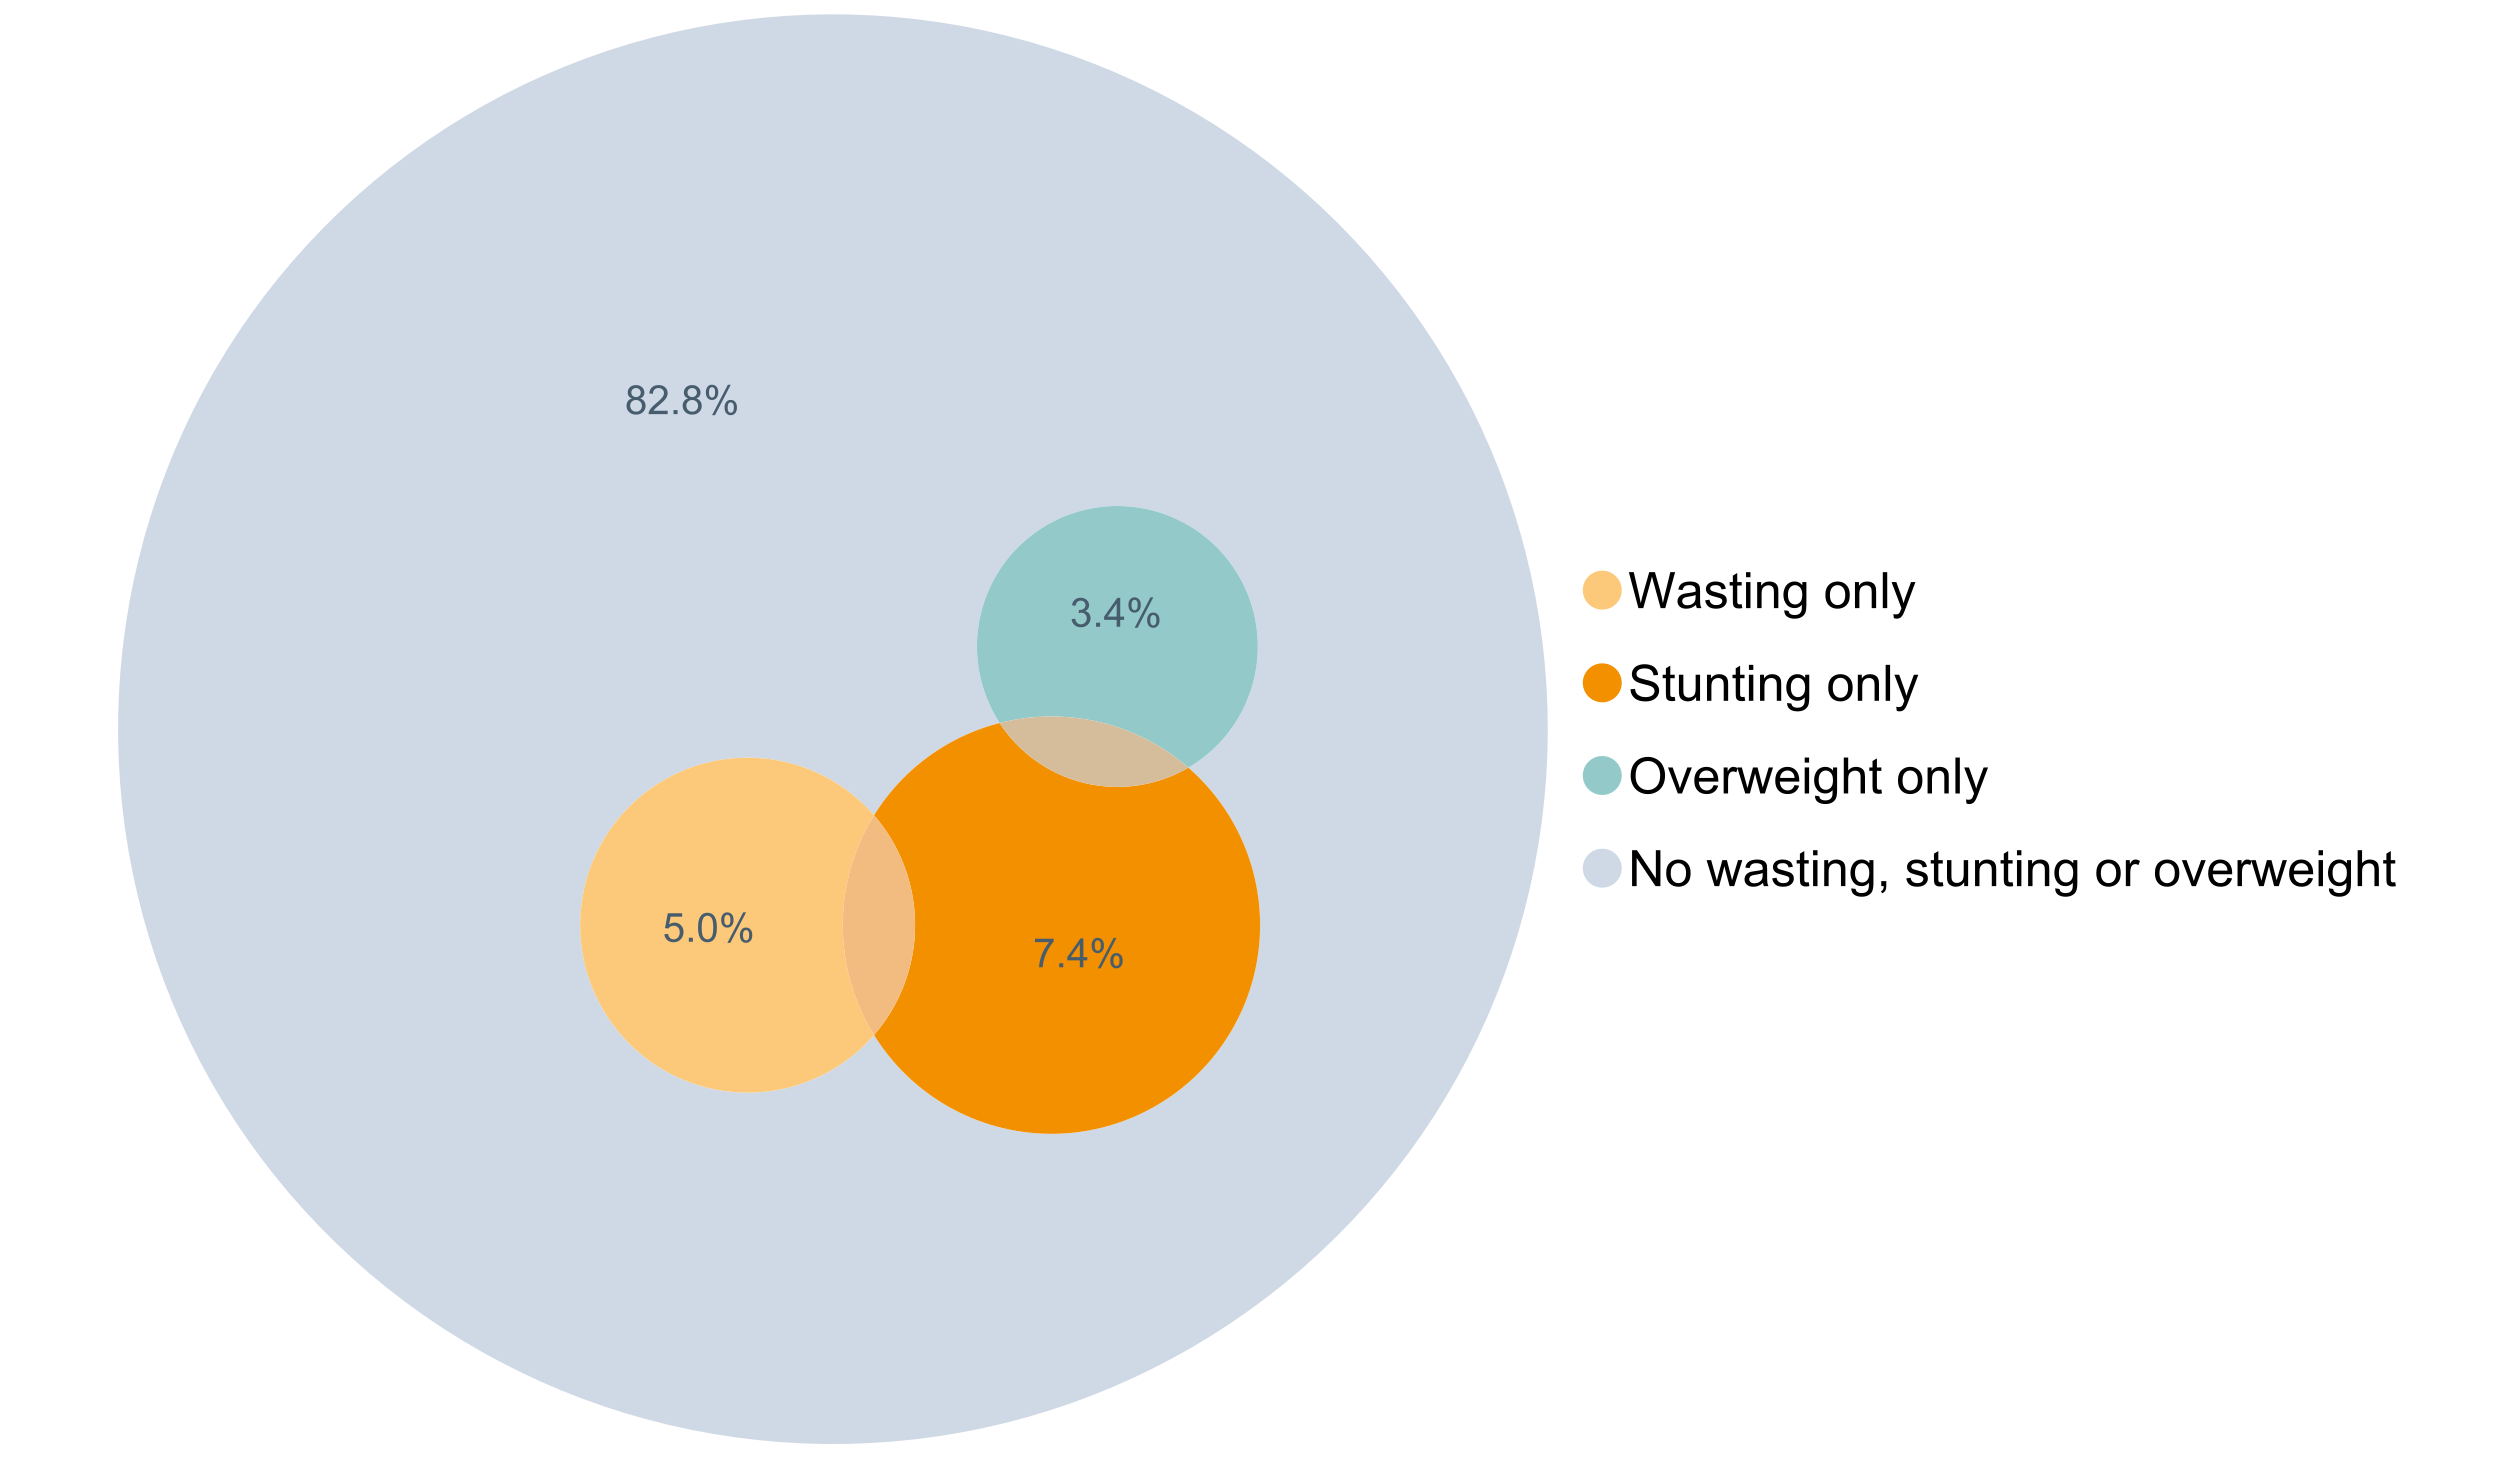 <?xml version="1.0" encoding="UTF-8"?>
<svg xmlns="http://www.w3.org/2000/svg" xmlns:xlink="http://www.w3.org/1999/xlink" width="1234.286pt" height="720pt" viewBox="0 0 1234.286 720" version="1.1">
<defs>
<g>
<symbol overflow="visible" id="glyph0-0">
<path style="stroke:none;" d="M 5.016 0 L 0.305 -17.758 L 2.715 -17.758 L 5.414 -6.117 C 5.703 -4.898 5.953 -3.688 6.164 -2.484 C 6.617 -4.379 6.883 -5.473 6.965 -5.766 L 10.344 -17.758 L 13.18 -17.758 L 15.723 -8.77 C 16.355 -6.539 16.816 -4.445 17.102 -2.484 C 17.324 -3.605 17.621 -4.891 17.988 -6.348 L 20.773 -17.758 L 23.133 -17.758 L 18.266 0 L 16 0 L 12.258 -13.527 C 11.941 -14.656 11.754 -15.352 11.699 -15.613 C 11.512 -14.797 11.34 -14.102 11.18 -13.527 L 7.414 0 Z M 5.016 0 "/>
</symbol>
<symbol overflow="visible" id="glyph0-1">
<path style="stroke:none;" d="M 10.027 -1.586 C 9.215 -0.898 8.438 -0.414 7.695 -0.133 C 6.945 0.148 6.145 0.285 5.293 0.289 C 3.875 0.285 2.789 -0.055 2.031 -0.746 C 1.27 -1.434 0.891 -2.316 0.895 -3.391 C 0.891 -4.02 1.035 -4.594 1.324 -5.117 C 1.613 -5.633 1.988 -6.051 2.453 -6.371 C 2.914 -6.684 3.438 -6.922 4.02 -7.086 C 4.449 -7.195 5.094 -7.305 5.961 -7.414 C 7.715 -7.617 9.012 -7.867 9.848 -8.164 C 9.852 -8.461 9.855 -8.652 9.859 -8.734 C 9.855 -9.621 9.648 -10.246 9.242 -10.609 C 8.68 -11.098 7.852 -11.344 6.758 -11.348 C 5.727 -11.344 4.969 -11.164 4.484 -10.809 C 3.992 -10.445 3.633 -9.809 3.402 -8.902 L 1.273 -9.191 C 1.461 -10.102 1.781 -10.84 2.227 -11.402 C 2.672 -11.965 3.312 -12.395 4.152 -12.699 C 4.992 -12.996 5.965 -13.148 7.074 -13.152 C 8.168 -13.148 9.062 -13.02 9.75 -12.766 C 10.438 -12.504 10.941 -12.18 11.266 -11.789 C 11.586 -11.398 11.812 -10.902 11.941 -10.309 C 12.012 -9.934 12.047 -9.266 12.051 -8.297 L 12.051 -5.391 C 12.047 -3.363 12.094 -2.078 12.191 -1.543 C 12.281 -1.004 12.465 -0.492 12.742 0 L 10.465 0 C 10.238 -0.453 10.09 -0.98 10.027 -1.586 Z M 9.848 -6.457 C 9.055 -6.133 7.867 -5.855 6.285 -5.633 C 5.387 -5.5 4.754 -5.355 4.383 -5.195 C 4.012 -5.031 3.723 -4.793 3.523 -4.484 C 3.32 -4.172 3.223 -3.828 3.223 -3.453 C 3.223 -2.867 3.441 -2.383 3.883 -1.996 C 4.32 -1.609 4.965 -1.418 5.812 -1.418 C 6.652 -1.418 7.398 -1.602 8.055 -1.969 C 8.707 -2.336 9.188 -2.836 9.496 -3.477 C 9.727 -3.965 9.844 -4.691 9.848 -5.656 Z M 9.848 -6.457 "/>
</symbol>
<symbol overflow="visible" id="glyph0-2">
<path style="stroke:none;" d="M 0.762 -3.84 L 2.918 -4.18 C 3.039 -3.312 3.375 -2.652 3.93 -2.191 C 4.48 -1.73 5.254 -1.5 6.25 -1.5 C 7.246 -1.5 7.988 -1.703 8.477 -2.113 C 8.961 -2.52 9.203 -3 9.207 -3.551 C 9.203 -4.043 8.988 -4.43 8.562 -4.711 C 8.258 -4.906 7.516 -5.152 6.336 -5.449 C 4.734 -5.852 3.625 -6.199 3.008 -6.496 C 2.387 -6.789 1.918 -7.199 1.602 -7.723 C 1.281 -8.242 1.125 -8.816 1.125 -9.449 C 1.125 -10.02 1.254 -10.551 1.52 -11.039 C 1.777 -11.527 2.137 -11.934 2.594 -12.258 C 2.93 -12.508 3.391 -12.719 3.977 -12.891 C 4.559 -13.062 5.188 -13.148 5.863 -13.152 C 6.867 -13.148 7.754 -13.004 8.52 -12.715 C 9.281 -12.426 9.844 -12.031 10.207 -11.535 C 10.57 -11.039 10.82 -10.375 10.961 -9.543 L 8.828 -9.254 C 8.73 -9.91 8.449 -10.426 7.988 -10.801 C 7.52 -11.168 6.863 -11.355 6.02 -11.359 C 5.016 -11.355 4.301 -11.191 3.875 -10.863 C 3.445 -10.531 3.234 -10.145 3.234 -9.703 C 3.234 -9.418 3.32 -9.16 3.5 -8.938 C 3.672 -8.699 3.953 -8.508 4.336 -8.355 C 4.555 -8.273 5.195 -8.086 6.262 -7.801 C 7.801 -7.387 8.875 -7.051 9.488 -6.789 C 10.094 -6.523 10.574 -6.141 10.922 -5.645 C 11.27 -5.141 11.441 -4.52 11.445 -3.777 C 11.441 -3.047 11.23 -2.363 10.809 -1.723 C 10.383 -1.082 9.773 -0.586 8.977 -0.234 C 8.176 0.113 7.27 0.285 6.262 0.289 C 4.586 0.285 3.312 -0.059 2.438 -0.75 C 1.562 -1.445 1.004 -2.473 0.762 -3.84 Z M 0.762 -3.84 "/>
</symbol>
<symbol overflow="visible" id="glyph0-3">
<path style="stroke:none;" d="M 6.395 -1.949 L 6.711 -0.023 C 6.094 0.102 5.547 0.164 5.062 0.168 C 4.27 0.164 3.652 0.043 3.219 -0.207 C 2.781 -0.453 2.477 -0.781 2.301 -1.191 C 2.121 -1.598 2.031 -2.457 2.035 -3.766 L 2.035 -11.168 L 0.438 -11.168 L 0.438 -12.863 L 2.035 -12.863 L 2.035 -16.047 L 4.203 -17.355 L 4.203 -12.863 L 6.395 -12.863 L 6.395 -11.168 L 4.203 -11.168 L 4.203 -3.645 C 4.199 -3.023 4.238 -2.621 4.316 -2.445 C 4.391 -2.266 4.516 -2.125 4.691 -2.023 C 4.863 -1.914 5.113 -1.863 5.438 -1.867 C 5.68 -1.863 5.996 -1.891 6.395 -1.949 Z M 6.395 -1.949 "/>
</symbol>
<symbol overflow="visible" id="glyph0-4">
<path style="stroke:none;" d="M 1.648 -15.25 L 1.648 -17.758 L 3.828 -17.758 L 3.828 -15.25 Z M 1.648 0 L 1.648 -12.863 L 3.828 -12.863 L 3.828 0 Z M 1.648 0 "/>
</symbol>
<symbol overflow="visible" id="glyph0-5">
<path style="stroke:none;" d="M 1.637 0 L 1.637 -12.863 L 3.598 -12.863 L 3.598 -11.035 C 4.543 -12.441 5.906 -13.148 7.691 -13.152 C 8.465 -13.148 9.176 -13.008 9.828 -12.734 C 10.477 -12.453 10.965 -12.09 11.289 -11.637 C 11.609 -11.184 11.836 -10.645 11.965 -10.027 C 12.043 -9.621 12.082 -8.918 12.086 -7.91 L 12.086 0 L 9.906 0 L 9.906 -7.824 C 9.902 -8.707 9.816 -9.371 9.652 -9.816 C 9.48 -10.254 9.18 -10.605 8.75 -10.871 C 8.312 -11.129 7.809 -11.262 7.23 -11.266 C 6.301 -11.262 5.5 -10.965 4.828 -10.379 C 4.152 -9.785 3.812 -8.668 3.816 -7.023 L 3.816 0 Z M 1.637 0 "/>
</symbol>
<symbol overflow="visible" id="glyph0-6">
<path style="stroke:none;" d="M 1.234 1.066 L 3.355 1.379 C 3.441 2.031 3.688 2.508 4.094 2.809 C 4.633 3.207 5.371 3.41 6.309 3.414 C 7.316 3.41 8.098 3.207 8.648 2.809 C 9.195 2.402 9.566 1.84 9.762 1.113 C 9.875 0.668 9.926 -0.262 9.918 -1.684 C 8.965 -0.559 7.777 0 6.359 0 C 4.586 0 3.219 -0.637 2.254 -1.914 C 1.281 -3.188 0.797 -4.719 0.801 -6.504 C 0.797 -7.73 1.02 -8.859 1.465 -9.898 C 1.91 -10.934 2.555 -11.738 3.398 -12.305 C 4.242 -12.867 5.23 -13.148 6.371 -13.152 C 7.887 -13.148 9.141 -12.535 10.125 -11.312 L 10.125 -12.863 L 12.137 -12.863 L 12.137 -1.742 C 12.133 0.258 11.93 1.672 11.523 2.512 C 11.113 3.344 10.469 4.004 9.586 4.492 C 8.703 4.973 7.613 5.215 6.324 5.219 C 4.785 5.215 3.547 4.871 2.602 4.184 C 1.656 3.492 1.199 2.453 1.234 1.066 Z M 3.039 -6.66 C 3.035 -4.969 3.371 -3.738 4.043 -2.965 C 4.715 -2.191 5.555 -1.805 6.566 -1.805 C 7.562 -1.805 8.402 -2.188 9.082 -2.961 C 9.762 -3.727 10.102 -4.938 10.102 -6.59 C 10.102 -8.16 9.75 -9.348 9.055 -10.148 C 8.352 -10.945 7.512 -11.344 6.527 -11.348 C 5.559 -11.344 4.734 -10.949 4.055 -10.168 C 3.375 -9.379 3.035 -8.211 3.039 -6.66 Z M 3.039 -6.66 "/>
</symbol>
<symbol overflow="visible" id="glyph0-7">
<path style="stroke:none;" d=""/>
</symbol>
<symbol overflow="visible" id="glyph0-8">
<path style="stroke:none;" d="M 0.824 -6.43 C 0.82 -8.809 1.48 -10.574 2.809 -11.723 C 3.91 -12.672 5.262 -13.148 6.855 -13.152 C 8.621 -13.148 10.066 -12.57 11.191 -11.414 C 12.312 -10.254 12.871 -8.652 12.875 -6.613 C 12.871 -4.953 12.625 -3.652 12.129 -2.707 C 11.633 -1.758 10.91 -1.02 9.961 -0.496 C 9.012 0.027 7.977 0.285 6.855 0.289 C 5.055 0.285 3.598 -0.289 2.488 -1.441 C 1.375 -2.594 0.82 -4.254 0.824 -6.43 Z M 3.062 -6.43 C 3.059 -4.781 3.418 -3.551 4.141 -2.73 C 4.855 -1.91 5.762 -1.5 6.855 -1.5 C 7.934 -1.5 8.832 -1.91 9.555 -2.734 C 10.27 -3.559 10.629 -4.816 10.633 -6.504 C 10.629 -8.094 10.266 -9.297 9.547 -10.117 C 8.82 -10.934 7.926 -11.344 6.855 -11.348 C 5.762 -11.344 4.855 -10.938 4.141 -10.125 C 3.418 -9.309 3.059 -8.074 3.062 -6.43 Z M 3.062 -6.43 "/>
</symbol>
<symbol overflow="visible" id="glyph0-9">
<path style="stroke:none;" d="M 1.586 0 L 1.586 -17.758 L 3.766 -17.758 L 3.766 0 Z M 1.586 0 "/>
</symbol>
<symbol overflow="visible" id="glyph0-10">
<path style="stroke:none;" d="M 1.539 4.953 L 1.297 2.906 C 1.77 3.035 2.188 3.098 2.543 3.102 C 3.027 3.098 3.414 3.02 3.703 2.859 C 3.992 2.695 4.23 2.469 4.422 2.18 C 4.555 1.961 4.777 1.418 5.086 0.559 C 5.125 0.434 5.188 0.258 5.281 0.023 L 0.398 -12.863 L 2.75 -12.863 L 5.426 -5.414 C 5.77 -4.469 6.078 -3.473 6.359 -2.434 C 6.605 -3.434 6.906 -4.414 7.254 -5.367 L 10.004 -12.863 L 12.184 -12.863 L 7.293 0.219 C 6.766 1.625 6.355 2.598 6.066 3.137 C 5.676 3.852 5.234 4.379 4.734 4.715 C 4.234 5.047 3.637 5.215 2.941 5.219 C 2.52 5.215 2.051 5.125 1.539 4.953 Z M 1.539 4.953 "/>
</symbol>
<symbol overflow="visible" id="glyph0-11">
<path style="stroke:none;" d="M 1.113 -5.703 L 3.332 -5.898 C 3.434 -5.008 3.676 -4.277 4.062 -3.711 C 4.445 -3.141 5.043 -2.684 5.852 -2.332 C 6.656 -1.98 7.562 -1.805 8.574 -1.805 C 9.465 -1.805 10.258 -1.938 10.949 -2.203 C 11.633 -2.469 12.145 -2.832 12.48 -3.301 C 12.816 -3.762 12.984 -4.27 12.984 -4.82 C 12.984 -5.375 12.82 -5.859 12.5 -6.277 C 12.172 -6.691 11.641 -7.043 10.902 -7.328 C 10.422 -7.512 9.367 -7.801 7.738 -8.191 C 6.105 -8.582 4.965 -8.949 4.312 -9.301 C 3.461 -9.742 2.828 -10.293 2.414 -10.953 C 2 -11.609 1.793 -12.348 1.793 -13.164 C 1.793 -14.059 2.047 -14.898 2.555 -15.68 C 3.062 -16.457 3.805 -17.047 4.785 -17.453 C 5.758 -17.855 6.844 -18.059 8.043 -18.059 C 9.355 -18.059 10.516 -17.844 11.523 -17.422 C 12.527 -16.996 13.301 -16.375 13.844 -15.551 C 14.383 -14.727 14.672 -13.793 14.715 -12.754 L 12.465 -12.586 C 12.34 -13.707 11.93 -14.555 11.234 -15.129 C 10.531 -15.699 9.5 -15.984 8.141 -15.988 C 6.715 -15.984 5.68 -15.723 5.031 -15.207 C 4.379 -14.684 4.055 -14.059 4.059 -13.324 C 4.055 -12.684 4.285 -12.156 4.746 -11.75 C 5.199 -11.336 6.379 -10.914 8.289 -10.484 C 10.199 -10.047 11.512 -9.672 12.223 -9.352 C 13.254 -8.875 14.016 -8.27 14.508 -7.539 C 15 -6.809 15.246 -5.969 15.25 -5.016 C 15.246 -4.07 14.977 -3.18 14.438 -2.344 C 13.895 -1.508 13.117 -0.855 12.105 -0.391 C 11.09 0.074 9.949 0.305 8.684 0.305 C 7.074 0.305 5.727 0.07 4.645 -0.398 C 3.555 -0.867 2.703 -1.57 2.09 -2.512 C 1.469 -3.453 1.145 -4.516 1.113 -5.703 Z M 1.113 -5.703 "/>
</symbol>
<symbol overflow="visible" id="glyph0-12">
<path style="stroke:none;" d="M 10.066 0 L 10.066 -1.891 C 9.062 -0.438 7.699 0.285 5.984 0.289 C 5.219 0.285 4.512 0.145 3.855 -0.145 C 3.199 -0.434 2.711 -0.801 2.391 -1.242 C 2.07 -1.68 1.844 -2.219 1.719 -2.859 C 1.625 -3.285 1.582 -3.961 1.586 -4.895 L 1.586 -12.863 L 3.766 -12.863 L 3.766 -5.73 C 3.762 -4.59 3.805 -3.82 3.898 -3.426 C 4.031 -2.852 4.324 -2.402 4.77 -2.074 C 5.215 -1.746 5.762 -1.582 6.418 -1.586 C 7.07 -1.582 7.688 -1.75 8.262 -2.09 C 8.832 -2.422 9.234 -2.879 9.477 -3.457 C 9.711 -4.035 9.832 -4.871 9.836 -5.973 L 9.836 -12.863 L 12.016 -12.863 L 12.016 0 Z M 10.066 0 "/>
</symbol>
<symbol overflow="visible" id="glyph0-13">
<path style="stroke:none;" d="M 1.199 -8.648 C 1.195 -11.594 1.984 -13.898 3.57 -15.57 C 5.148 -17.234 7.195 -18.07 9.703 -18.07 C 11.34 -18.07 12.816 -17.676 14.133 -16.895 C 15.449 -16.109 16.453 -15.02 17.145 -13.621 C 17.832 -12.219 18.176 -10.629 18.18 -8.855 C 18.176 -7.051 17.812 -5.441 17.09 -4.02 C 16.359 -2.598 15.328 -1.52 14 -0.793 C 12.664 -0.059 11.23 0.305 9.691 0.305 C 8.02 0.305 6.523 -0.098 5.207 -0.906 C 3.891 -1.715 2.895 -2.816 2.215 -4.215 C 1.535 -5.605 1.195 -7.086 1.199 -8.648 Z M 3.621 -8.613 C 3.621 -6.473 4.195 -4.785 5.348 -3.555 C 6.496 -2.32 7.938 -1.703 9.676 -1.707 C 11.441 -1.703 12.898 -2.324 14.043 -3.57 C 15.184 -4.812 15.754 -6.578 15.758 -8.867 C 15.754 -10.309 15.512 -11.57 15.023 -12.652 C 14.535 -13.727 13.82 -14.562 12.879 -15.156 C 11.938 -15.746 10.883 -16.043 9.715 -16.047 C 8.051 -16.043 6.617 -15.473 5.418 -14.332 C 4.219 -13.191 3.621 -11.285 3.621 -8.613 Z M 3.621 -8.613 "/>
</symbol>
<symbol overflow="visible" id="glyph0-14">
<path style="stroke:none;" d="M 5.207 0 L 0.316 -12.863 L 2.617 -12.863 L 5.379 -5.16 C 5.676 -4.328 5.949 -3.465 6.203 -2.566 C 6.395 -3.246 6.664 -4.062 7.012 -5.016 L 9.871 -12.863 L 12.113 -12.863 L 7.242 0 Z M 5.207 0 "/>
</symbol>
<symbol overflow="visible" id="glyph0-15">
<path style="stroke:none;" d="M 10.441 -4.141 L 12.695 -3.863 C 12.336 -2.543 11.676 -1.523 10.719 -0.801 C 9.754 -0.074 8.527 0.285 7.039 0.289 C 5.152 0.285 3.66 -0.289 2.562 -1.445 C 1.457 -2.602 0.906 -4.227 0.91 -6.324 C 0.906 -8.484 1.465 -10.164 2.578 -11.359 C 3.691 -12.551 5.137 -13.148 6.914 -13.152 C 8.633 -13.148 10.035 -12.562 11.129 -11.395 C 12.215 -10.223 12.762 -8.578 12.766 -6.457 C 12.762 -6.324 12.758 -6.129 12.754 -5.875 L 3.16 -5.875 C 3.238 -4.457 3.641 -3.375 4.359 -2.625 C 5.078 -1.875 5.973 -1.5 7.051 -1.5 C 7.848 -1.5 8.531 -1.707 9.098 -2.129 C 9.66 -2.547 10.109 -3.219 10.441 -4.141 Z M 3.281 -7.668 L 10.465 -7.668 C 10.367 -8.746 10.09 -9.559 9.641 -10.102 C 8.941 -10.938 8.043 -11.355 6.941 -11.359 C 5.938 -11.355 5.094 -11.02 4.414 -10.355 C 3.727 -9.684 3.352 -8.789 3.281 -7.668 Z M 3.281 -7.668 "/>
</symbol>
<symbol overflow="visible" id="glyph0-16">
<path style="stroke:none;" d="M 1.609 0 L 1.609 -12.863 L 3.574 -12.863 L 3.574 -10.914 C 4.074 -11.824 4.535 -12.426 4.961 -12.715 C 5.383 -13.004 5.848 -13.148 6.359 -13.152 C 7.09 -13.148 7.836 -12.914 8.598 -12.453 L 7.848 -10.43 C 7.312 -10.742 6.781 -10.898 6.25 -10.902 C 5.77 -10.898 5.34 -10.754 4.965 -10.469 C 4.582 -10.18 4.312 -9.781 4.156 -9.277 C 3.91 -8.496 3.789 -7.648 3.793 -6.734 L 3.793 0 Z M 1.609 0 "/>
</symbol>
<symbol overflow="visible" id="glyph0-17">
<path style="stroke:none;" d="M 4.008 0 L 0.074 -12.863 L 2.324 -12.863 L 4.371 -5.438 L 5.137 -2.676 C 5.164 -2.812 5.387 -3.695 5.801 -5.328 L 7.848 -12.863 L 10.09 -12.863 L 12.016 -5.402 L 12.656 -2.941 L 13.395 -5.426 L 15.602 -12.863 L 17.719 -12.863 L 13.699 0 L 11.434 0 L 9.387 -7.703 L 8.891 -9.895 L 6.285 0 Z M 4.008 0 "/>
</symbol>
<symbol overflow="visible" id="glyph0-18">
<path style="stroke:none;" d="M 1.637 0 L 1.637 -17.758 L 3.816 -17.758 L 3.816 -11.387 C 4.828 -12.559 6.113 -13.148 7.668 -13.152 C 8.617 -13.148 9.445 -12.961 10.148 -12.59 C 10.852 -12.211 11.352 -11.691 11.656 -11.031 C 11.957 -10.367 12.109 -9.406 12.113 -8.152 L 12.113 0 L 9.934 0 L 9.934 -8.152 C 9.93 -9.238 9.695 -10.031 9.223 -10.531 C 8.75 -11.023 8.082 -11.273 7.219 -11.277 C 6.57 -11.273 5.961 -11.105 5.395 -10.773 C 4.824 -10.434 4.418 -9.98 4.18 -9.41 C 3.934 -8.836 3.812 -8.043 3.816 -7.039 L 3.816 0 Z M 1.637 0 "/>
</symbol>
<symbol overflow="visible" id="glyph0-19">
<path style="stroke:none;" d="M 1.891 0 L 1.891 -17.758 L 4.301 -17.758 L 13.625 -3.816 L 13.625 -17.758 L 15.879 -17.758 L 15.879 0 L 13.469 0 L 4.141 -13.953 L 4.141 0 Z M 1.891 0 "/>
</symbol>
<symbol overflow="visible" id="glyph0-20">
<path style="stroke:none;" d="M 2.203 0 L 2.203 -2.484 L 4.688 -2.484 L 4.688 0 C 4.688 0.91 4.523 1.645 4.203 2.207 C 3.875 2.766 3.363 3.199 2.664 3.512 L 2.059 2.578 C 2.516 2.375 2.855 2.078 3.074 1.688 C 3.289 1.297 3.41 0.734 3.441 0 Z M 2.203 0 "/>
</symbol>
<symbol overflow="visible" id="glyph1-0">
<path style="stroke:none;" d="M 3.523 -7.742 C 2.793 -8.004 2.254 -8.383 1.906 -8.879 C 1.555 -9.371 1.383 -9.965 1.383 -10.652 C 1.383 -11.691 1.754 -12.562 2.5 -13.273 C 3.246 -13.977 4.242 -14.332 5.484 -14.336 C 6.727 -14.332 7.727 -13.969 8.492 -13.25 C 9.25 -12.523 9.633 -11.645 9.633 -10.605 C 9.633 -9.941 9.457 -9.363 9.109 -8.875 C 8.762 -8.383 8.234 -8.004 7.527 -7.742 C 8.402 -7.453 9.07 -6.992 9.527 -6.359 C 9.984 -5.719 10.211 -4.961 10.215 -4.082 C 10.211 -2.859 9.781 -1.832 8.918 -1.004 C 8.055 -0.172 6.918 0.238 5.512 0.242 C 4.102 0.238 2.965 -0.176 2.102 -1.008 C 1.238 -1.84 0.809 -2.879 0.809 -4.129 C 0.809 -5.055 1.043 -5.832 1.512 -6.461 C 1.98 -7.086 2.648 -7.512 3.523 -7.742 Z M 3.176 -10.711 C 3.176 -10.035 3.391 -9.48 3.828 -9.055 C 4.258 -8.625 4.824 -8.414 5.523 -8.414 C 6.195 -8.414 6.746 -8.625 7.18 -9.051 C 7.609 -9.477 7.828 -9.996 7.828 -10.613 C 7.828 -11.254 7.605 -11.797 7.16 -12.234 C 6.715 -12.672 6.16 -12.891 5.504 -12.895 C 4.832 -12.891 4.277 -12.676 3.836 -12.25 C 3.395 -11.82 3.176 -11.309 3.176 -10.711 Z M 2.609 -4.121 C 2.605 -3.617 2.727 -3.133 2.965 -2.668 C 3.199 -2.199 3.551 -1.84 4.02 -1.582 C 4.488 -1.324 4.992 -1.195 5.531 -1.199 C 6.367 -1.195 7.059 -1.465 7.605 -2.004 C 8.148 -2.543 8.418 -3.227 8.422 -4.062 C 8.418 -4.902 8.137 -5.602 7.578 -6.156 C 7.016 -6.707 6.316 -6.984 5.473 -6.984 C 4.645 -6.984 3.961 -6.711 3.422 -6.164 C 2.879 -5.617 2.605 -4.934 2.609 -4.121 Z M 2.609 -4.121 "/>
</symbol>
<symbol overflow="visible" id="glyph1-1">
<path style="stroke:none;" d="M 10.039 -1.684 L 10.039 0 L 0.605 0 C 0.59 -0.422 0.66 -0.828 0.809 -1.219 C 1.047 -1.859 1.43 -2.488 1.961 -3.113 C 2.488 -3.734 3.254 -4.457 4.254 -5.277 C 5.805 -6.547 6.852 -7.555 7.398 -8.301 C 7.941 -9.043 8.215 -9.746 8.219 -10.41 C 8.215 -11.102 7.965 -11.688 7.473 -12.168 C 6.973 -12.641 6.328 -12.879 5.531 -12.883 C 4.688 -12.879 4.012 -12.625 3.504 -12.121 C 2.996 -11.613 2.738 -10.914 2.738 -10.02 L 0.934 -10.207 C 1.055 -11.551 1.52 -12.574 2.328 -13.277 C 3.129 -13.98 4.211 -14.332 5.57 -14.336 C 6.938 -14.332 8.02 -13.953 8.82 -13.195 C 9.617 -12.434 10.02 -11.492 10.02 -10.371 C 10.02 -9.801 9.902 -9.238 9.668 -8.688 C 9.434 -8.133 9.047 -7.551 8.508 -6.941 C 7.965 -6.328 7.062 -5.492 5.805 -4.43 C 4.75 -3.547 4.074 -2.945 3.777 -2.633 C 3.477 -2.312 3.23 -1.996 3.039 -1.684 Z M 10.039 -1.684 "/>
</symbol>
<symbol overflow="visible" id="glyph1-2">
<path style="stroke:none;" d="M 1.812 0 L 1.812 -1.996 L 3.809 -1.996 L 3.809 0 Z M 1.812 0 "/>
</symbol>
<symbol overflow="visible" id="glyph1-3">
<path style="stroke:none;" d="M 1.16 -10.848 C 1.16 -11.863 1.414 -12.73 1.93 -13.449 C 2.438 -14.16 3.184 -14.52 4.16 -14.52 C 5.055 -14.52 5.793 -14.199 6.383 -13.559 C 6.969 -12.918 7.266 -11.977 7.266 -10.742 C 7.266 -9.531 6.969 -8.602 6.375 -7.949 C 5.781 -7.297 5.047 -6.973 4.18 -6.973 C 3.312 -6.973 2.594 -7.293 2.02 -7.938 C 1.445 -8.578 1.16 -9.547 1.16 -10.848 Z M 4.207 -13.312 C 3.77 -13.312 3.406 -13.121 3.121 -12.746 C 2.828 -12.367 2.684 -11.676 2.688 -10.672 C 2.684 -9.754 2.828 -9.109 3.125 -8.738 C 3.414 -8.363 3.777 -8.18 4.207 -8.18 C 4.648 -8.18 5.012 -8.367 5.301 -8.742 C 5.586 -9.117 5.73 -9.805 5.734 -10.809 C 5.73 -11.727 5.586 -12.375 5.297 -12.75 C 5.004 -13.125 4.641 -13.312 4.207 -13.312 Z M 4.215 0.527 L 12.027 -14.52 L 13.449 -14.52 L 5.668 0.527 Z M 10.391 -3.352 C 10.387 -4.375 10.645 -5.242 11.16 -5.953 C 11.672 -6.664 12.418 -7.02 13.398 -7.02 C 14.293 -7.02 15.035 -6.699 15.625 -6.059 C 16.211 -5.418 16.504 -4.477 16.508 -3.242 C 16.504 -2.031 16.207 -1.102 15.613 -0.449 C 15.016 0.203 14.281 0.527 13.41 0.527 C 12.543 0.527 11.824 0.207 11.25 -0.441 C 10.676 -1.082 10.387 -2.055 10.391 -3.352 Z M 13.449 -5.812 C 13.004 -5.812 12.641 -5.621 12.352 -5.246 C 12.062 -4.867 11.918 -4.18 11.918 -3.176 C 11.918 -2.266 12.062 -1.621 12.355 -1.246 C 12.648 -0.867 13.008 -0.68 13.438 -0.684 C 13.883 -0.68 14.254 -0.867 14.543 -1.246 C 14.832 -1.621 14.977 -2.309 14.977 -3.312 C 14.977 -4.23 14.828 -4.879 14.539 -5.254 C 14.242 -5.625 13.879 -5.812 13.449 -5.812 Z M 13.449 -5.812 "/>
</symbol>
<symbol overflow="visible" id="glyph1-4">
<path style="stroke:none;" d="M 0.828 -3.738 L 2.668 -3.895 C 2.801 -2.996 3.117 -2.324 3.617 -1.875 C 4.109 -1.422 4.711 -1.195 5.414 -1.199 C 6.258 -1.195 6.969 -1.512 7.555 -2.152 C 8.137 -2.785 8.43 -3.629 8.434 -4.684 C 8.43 -5.68 8.148 -6.469 7.59 -7.051 C 7.027 -7.625 6.293 -7.914 5.387 -7.918 C 4.816 -7.914 4.309 -7.785 3.855 -7.531 C 3.402 -7.273 3.043 -6.941 2.785 -6.535 L 1.141 -6.75 L 2.523 -14.082 L 9.621 -14.082 L 9.621 -12.406 L 3.926 -12.406 L 3.156 -8.57 C 4.012 -9.164 4.91 -9.461 5.852 -9.465 C 7.098 -9.461 8.148 -9.031 9.008 -8.168 C 9.859 -7.305 10.289 -6.195 10.293 -4.84 C 10.289 -3.547 9.914 -2.43 9.164 -1.488 C 8.246 -0.336 6.996 0.238 5.414 0.242 C 4.117 0.238 3.055 -0.121 2.234 -0.848 C 1.41 -1.57 0.941 -2.535 0.828 -3.738 Z M 0.828 -3.738 "/>
</symbol>
<symbol overflow="visible" id="glyph1-5">
<path style="stroke:none;" d="M 0.828 -7.039 C 0.824 -8.727 1 -10.086 1.348 -11.117 C 1.695 -12.141 2.211 -12.934 2.898 -13.496 C 3.582 -14.051 4.445 -14.332 5.484 -14.336 C 6.25 -14.332 6.922 -14.176 7.5 -13.871 C 8.078 -13.559 8.555 -13.117 8.93 -12.539 C 9.305 -11.957 9.598 -11.246 9.816 -10.414 C 10.027 -9.578 10.137 -8.453 10.137 -7.039 C 10.137 -5.359 9.965 -4.008 9.621 -2.984 C 9.277 -1.953 8.762 -1.16 8.078 -0.598 C 7.391 -0.039 6.527 0.238 5.484 0.242 C 4.105 0.238 3.023 -0.25 2.238 -1.238 C 1.297 -2.422 0.824 -4.355 0.828 -7.039 Z M 2.629 -7.039 C 2.625 -4.691 2.898 -3.133 3.449 -2.359 C 3.996 -1.582 4.676 -1.195 5.484 -1.199 C 6.289 -1.195 6.965 -1.586 7.512 -2.367 C 8.059 -3.145 8.332 -4.699 8.336 -7.039 C 8.332 -9.387 8.059 -10.949 7.512 -11.723 C 6.965 -12.492 6.281 -12.879 5.465 -12.883 C 4.656 -12.879 4.012 -12.539 3.535 -11.863 C 2.926 -10.988 2.625 -9.379 2.629 -7.039 Z M 2.629 -7.039 "/>
</symbol>
<symbol overflow="visible" id="glyph1-6">
<path style="stroke:none;" d="M 0.945 -12.406 L 0.945 -14.09 L 10.188 -14.09 L 10.188 -12.727 C 9.277 -11.758 8.375 -10.473 7.484 -8.871 C 6.586 -7.266 5.898 -5.617 5.414 -3.926 C 5.062 -2.73 4.836 -1.422 4.742 0 L 2.941 0 C 2.957 -1.121 3.176 -2.477 3.602 -4.07 C 4.02 -5.66 4.625 -7.195 5.418 -8.672 C 6.203 -10.148 7.043 -11.391 7.938 -12.406 Z M 0.945 -12.406 "/>
</symbol>
<symbol overflow="visible" id="glyph1-7">
<path style="stroke:none;" d="M 6.445 0 L 6.445 -3.418 L 0.254 -3.418 L 0.254 -5.023 L 6.77 -14.277 L 8.199 -14.277 L 8.199 -5.023 L 10.129 -5.023 L 10.129 -3.418 L 8.199 -3.418 L 8.199 0 Z M 6.445 -5.023 L 6.445 -11.461 L 1.977 -5.023 Z M 6.445 -5.023 "/>
</symbol>
<symbol overflow="visible" id="glyph1-8">
<path style="stroke:none;" d="M 0.836 -3.77 L 2.59 -4.004 C 2.789 -3.004 3.129 -2.289 3.617 -1.855 C 4.098 -1.414 4.688 -1.195 5.387 -1.199 C 6.207 -1.195 6.902 -1.48 7.473 -2.055 C 8.039 -2.621 8.324 -3.328 8.328 -4.18 C 8.324 -4.98 8.062 -5.645 7.539 -6.168 C 7.012 -6.688 6.344 -6.949 5.531 -6.953 C 5.199 -6.949 4.785 -6.883 4.293 -6.758 L 4.488 -8.297 C 4.605 -8.281 4.699 -8.273 4.773 -8.277 C 5.516 -8.273 6.188 -8.469 6.785 -8.859 C 7.383 -9.25 7.68 -9.852 7.684 -10.664 C 7.68 -11.305 7.465 -11.836 7.031 -12.262 C 6.594 -12.68 6.031 -12.891 5.348 -12.895 C 4.664 -12.891 4.094 -12.676 3.641 -12.25 C 3.184 -11.82 2.895 -11.18 2.766 -10.324 L 1.012 -10.633 C 1.227 -11.809 1.715 -12.719 2.473 -13.367 C 3.23 -14.008 4.176 -14.332 5.309 -14.336 C 6.086 -14.332 6.801 -14.164 7.457 -13.832 C 8.109 -13.496 8.609 -13.039 8.961 -12.465 C 9.305 -11.883 9.48 -11.27 9.484 -10.625 C 9.48 -10.004 9.316 -9.441 8.988 -8.938 C 8.656 -8.43 8.164 -8.027 7.52 -7.73 C 8.359 -7.535 9.016 -7.133 9.484 -6.52 C 9.949 -5.906 10.184 -5.137 10.188 -4.215 C 10.184 -2.965 9.73 -1.91 8.824 -1.047 C 7.914 -0.18 6.762 0.25 5.375 0.254 C 4.117 0.25 3.078 -0.121 2.254 -0.867 C 1.422 -1.613 0.949 -2.578 0.836 -3.77 Z M 0.836 -3.77 "/>
</symbol>
</g>
</defs>
<g id="surface65928">
<path style=" stroke:none;fill-rule:nonzero;fill:rgb(98.824%,78.824%,47.843%);fill-opacity:1;" d="M 800.672 291.367 C 800.672 296.676 796.367 300.98 791.059 300.98 C 785.75 300.98 781.445 296.676 781.445 291.367 C 781.445 286.055 785.75 281.75 791.059 281.75 C 796.367 281.75 800.672 286.055 800.672 291.367 "/>
<g style="fill:rgb(0%,0%,0%);fill-opacity:1;">
  <use xlink:href="#glyph0-0" x="803.891" y="300.242"/>
  <use xlink:href="#glyph0-1" x="827.303" y="300.242"/>
  <use xlink:href="#glyph0-2" x="841.099" y="300.242"/>
  <use xlink:href="#glyph0-3" x="853.502" y="300.242"/>
  <use xlink:href="#glyph0-4" x="860.394" y="300.242"/>
  <use xlink:href="#glyph0-5" x="865.905" y="300.242"/>
  <use xlink:href="#glyph0-6" x="879.7" y="300.242"/>
  <use xlink:href="#glyph0-7" x="893.496" y="300.242"/>
  <use xlink:href="#glyph0-8" x="900.388" y="300.242"/>
  <use xlink:href="#glyph0-5" x="914.183" y="300.242"/>
  <use xlink:href="#glyph0-9" x="927.979" y="300.242"/>
  <use xlink:href="#glyph0-10" x="933.49" y="300.242"/>
</g>
<path style=" stroke:none;fill-rule:nonzero;fill:rgb(95.294%,56.471%,0%);fill-opacity:1;" d="M 800.672 337.121 C 800.672 342.434 796.367 346.738 791.059 346.738 C 785.75 346.738 781.445 342.434 781.445 337.121 C 781.445 331.812 785.75 327.508 791.059 327.508 C 796.367 327.508 800.672 331.812 800.672 337.121 "/>
<g style="fill:rgb(0%,0%,0%);fill-opacity:1;">
  <use xlink:href="#glyph0-11" x="803.891" y="346"/>
  <use xlink:href="#glyph0-3" x="820.436" y="346"/>
  <use xlink:href="#glyph0-12" x="827.328" y="346"/>
  <use xlink:href="#glyph0-5" x="841.123" y="346"/>
  <use xlink:href="#glyph0-3" x="854.919" y="346"/>
  <use xlink:href="#glyph0-4" x="861.811" y="346"/>
  <use xlink:href="#glyph0-5" x="867.322" y="346"/>
  <use xlink:href="#glyph0-6" x="881.117" y="346"/>
  <use xlink:href="#glyph0-7" x="894.913" y="346"/>
  <use xlink:href="#glyph0-8" x="901.805" y="346"/>
  <use xlink:href="#glyph0-5" x="915.6" y="346"/>
  <use xlink:href="#glyph0-9" x="929.396" y="346"/>
  <use xlink:href="#glyph0-10" x="934.907" y="346"/>
</g>
<path style=" stroke:none;fill-rule:nonzero;fill:rgb(57.647%,79.216%,78.824%);fill-opacity:1;" d="M 800.672 382.879 C 800.672 388.188 796.367 392.492 791.059 392.492 C 785.75 392.492 781.445 388.188 781.445 382.879 C 781.445 377.566 785.75 373.262 791.059 373.262 C 796.367 373.262 800.672 377.566 800.672 382.879 "/>
<g style="fill:rgb(0%,0%,0%);fill-opacity:1;">
  <use xlink:href="#glyph0-13" x="803.891" y="391.758"/>
  <use xlink:href="#glyph0-14" x="823.185" y="391.758"/>
  <use xlink:href="#glyph0-15" x="835.588" y="391.758"/>
  <use xlink:href="#glyph0-16" x="849.384" y="391.758"/>
  <use xlink:href="#glyph0-17" x="857.644" y="391.758"/>
  <use xlink:href="#glyph0-15" x="875.558" y="391.758"/>
  <use xlink:href="#glyph0-4" x="889.354" y="391.758"/>
  <use xlink:href="#glyph0-6" x="894.865" y="391.758"/>
  <use xlink:href="#glyph0-18" x="908.66" y="391.758"/>
  <use xlink:href="#glyph0-3" x="922.456" y="391.758"/>
  <use xlink:href="#glyph0-7" x="929.348" y="391.758"/>
  <use xlink:href="#glyph0-8" x="936.239" y="391.758"/>
  <use xlink:href="#glyph0-5" x="950.035" y="391.758"/>
  <use xlink:href="#glyph0-9" x="963.831" y="391.758"/>
  <use xlink:href="#glyph0-10" x="969.342" y="391.758"/>
</g>
<path style=" stroke:none;fill-rule:nonzero;fill:rgb(81.176%,85.098%,89.804%);fill-opacity:1;" d="M 800.672 428.633 C 800.672 433.945 796.367 438.25 791.059 438.25 C 785.75 438.25 781.445 433.945 781.445 428.633 C 781.445 423.324 785.75 419.02 791.059 419.02 C 796.367 419.02 800.672 423.324 800.672 428.633 "/>
<g style="fill:rgb(0%,0%,0%);fill-opacity:1;">
  <use xlink:href="#glyph0-19" x="803.891" y="437.512"/>
  <use xlink:href="#glyph0-8" x="821.804" y="437.512"/>
  <use xlink:href="#glyph0-7" x="835.6" y="437.512"/>
  <use xlink:href="#glyph0-17" x="842.492" y="437.512"/>
  <use xlink:href="#glyph0-1" x="860.406" y="437.512"/>
  <use xlink:href="#glyph0-2" x="874.201" y="437.512"/>
  <use xlink:href="#glyph0-3" x="886.604" y="437.512"/>
  <use xlink:href="#glyph0-4" x="893.496" y="437.512"/>
  <use xlink:href="#glyph0-5" x="899.007" y="437.512"/>
  <use xlink:href="#glyph0-6" x="912.803" y="437.512"/>
  <use xlink:href="#glyph0-20" x="926.598" y="437.512"/>
  <use xlink:href="#glyph0-7" x="933.49" y="437.512"/>
  <use xlink:href="#glyph0-2" x="940.382" y="437.512"/>
  <use xlink:href="#glyph0-3" x="952.785" y="437.512"/>
  <use xlink:href="#glyph0-12" x="959.676" y="437.512"/>
  <use xlink:href="#glyph0-5" x="973.472" y="437.512"/>
  <use xlink:href="#glyph0-3" x="987.268" y="437.512"/>
  <use xlink:href="#glyph0-4" x="994.159" y="437.512"/>
  <use xlink:href="#glyph0-5" x="999.67" y="437.512"/>
  <use xlink:href="#glyph0-6" x="1013.466" y="437.512"/>
  <use xlink:href="#glyph0-7" x="1027.262" y="437.512"/>
  <use xlink:href="#glyph0-8" x="1034.154" y="437.512"/>
  <use xlink:href="#glyph0-16" x="1047.949" y="437.512"/>
  <use xlink:href="#glyph0-7" x="1056.21" y="437.512"/>
  <use xlink:href="#glyph0-8" x="1063.101" y="437.512"/>
  <use xlink:href="#glyph0-14" x="1076.897" y="437.512"/>
  <use xlink:href="#glyph0-15" x="1089.3" y="437.512"/>
  <use xlink:href="#glyph0-16" x="1103.096" y="437.512"/>
  <use xlink:href="#glyph0-17" x="1111.356" y="437.512"/>
  <use xlink:href="#glyph0-15" x="1129.27" y="437.512"/>
  <use xlink:href="#glyph0-4" x="1143.065" y="437.512"/>
  <use xlink:href="#glyph0-6" x="1148.576" y="437.512"/>
  <use xlink:href="#glyph0-18" x="1162.372" y="437.512"/>
  <use xlink:href="#glyph0-3" x="1176.168" y="437.512"/>
</g>
<path style=" stroke:none;fill-rule:nonzero;fill:rgb(81.176%,85.098%,89.804%);fill-opacity:1;" d="M 418.562 712.863 L 429.699 712.457 L 440.816 711.699 L 451.906 710.59 L 462.953 709.129 L 473.949 707.324 L 484.883 705.172 L 495.742 702.672 L 506.516 699.832 L 517.195 696.656 L 527.773 693.145 L 538.23 689.297 L 548.562 685.125 L 558.758 680.625 L 568.805 675.809 L 578.695 670.676 L 588.422 665.234 L 597.969 659.488 L 607.332 653.445 L 616.496 647.109 L 625.457 640.484 L 634.207 633.582 L 642.73 626.406 L 651.027 618.965 L 659.082 611.266 L 666.891 603.316 L 674.445 595.125 L 681.734 586.699 L 688.758 578.047 L 695.5 569.176 L 701.965 560.098 L 708.137 550.82 L 714.012 541.352 L 719.586 531.703 L 724.852 521.883 L 729.805 511.902 L 734.441 501.77 L 738.758 491.492 L 742.746 481.09 L 746.402 470.562 L 749.727 459.926 L 752.711 449.191 L 755.355 438.367 L 757.66 427.465 L 759.617 416.492 L 761.227 405.465 L 762.484 394.395 L 763.398 383.289 L 763.957 372.16 L 764.164 361.02 L 764.02 349.875 L 763.527 338.746 L 762.68 327.633 L 761.48 316.555 L 759.938 305.52 L 758.043 294.539 L 755.805 283.621 L 753.219 272.781 L 750.297 262.031 L 747.035 251.375 L 743.438 240.828 L 739.512 230.398 L 735.254 220.102 L 730.676 209.941 L 725.781 199.93 L 720.57 190.082 L 715.055 180.398 L 709.23 170.898 L 703.113 161.586 L 696.703 152.469 L 690.012 143.559 L 683.039 134.867 L 675.797 126.398 L 668.289 118.164 L 660.527 110.168 L 652.516 102.422 L 644.266 94.934 L 635.781 87.711 L 627.074 80.758 L 618.148 74.082 L 609.02 67.691 L 599.695 61.594 L 590.18 55.793 L 580.488 50.293 L 570.625 45.105 L 560.605 40.23 L 550.438 35.676 L 540.129 31.441 L 529.691 27.535 L 519.137 23.961 L 508.477 20.723 L 497.719 17.82 L 486.871 15.262 L 475.953 13.043 L 464.965 11.176 L 453.926 9.652 L 442.848 8.477 L 431.734 7.656 L 420.602 7.184 L 409.457 7.062 L 398.316 7.297 L 387.188 7.879 L 376.086 8.812 L 365.016 10.098 L 353.992 11.73 L 343.027 13.711 L 332.129 16.035 L 321.309 18.703 L 310.582 21.711 L 299.953 25.059 L 289.434 28.738 L 279.035 32.75 L 268.773 37.086 L 258.648 41.742 L 248.68 46.719 L 238.871 52.004 L 229.23 57.598 L 219.777 63.496 L 210.512 69.688 L 201.445 76.168 L 192.59 82.934 L 183.953 89.973 L 175.543 97.281 L 167.367 104.852 L 159.434 112.676 L 151.75 120.75 L 144.328 129.059 L 137.172 137.602 L 130.285 146.363 L 123.684 155.34 L 117.363 164.516 L 111.34 173.891 L 105.613 183.453 L 100.191 193.188 L 95.082 203.09 L 90.285 213.148 L 85.809 223.352 L 81.66 233.691 L 77.836 244.16 L 74.344 254.742 L 71.191 265.43 L 68.375 276.211 L 65.898 287.078 L 63.77 298.016 L 61.984 309.016 L 60.551 320.062 L 59.465 331.152 L 58.73 342.273 L 58.344 353.41 L 58.312 364.555 L 58.633 375.691 L 59.305 386.816 L 60.324 397.91 L 61.699 408.969 L 63.418 419.98 L 65.484 430.93 L 67.895 441.809 L 70.648 452.605 L 73.742 463.312 L 77.172 473.914 L 80.934 484.402 L 85.027 494.766 L 89.445 504.996 L 94.18 515.082 L 99.234 525.016 L 104.602 534.781 L 110.27 544.375 L 116.242 553.781 L 122.504 563 L 129.059 572.012 L 135.891 580.812 L 143 589.395 L 150.375 597.75 L 158.012 605.863 L 165.898 613.734 L 174.031 621.355 L 182.398 628.711 L 190.996 635.801 L 199.812 642.617 L 208.84 649.148 L 218.066 655.395 L 227.488 661.344 L 237.094 666.996 L 246.871 672.34 L 256.816 677.371 L 266.91 682.09 L 277.148 686.484 L 287.523 690.555 L 298.02 694.293 L 308.629 697.699 L 319.344 700.77 L 330.145 703.5 L 341.031 705.891 L 351.984 707.934 L 362.996 709.629 L 374.059 710.98 L 385.156 711.977 L 396.281 712.625 L 407.422 712.922 Z M 514.746 559.691 L 511.5 559.5 L 508.258 559.211 L 505.031 558.816 L 501.816 558.32 L 498.617 557.727 L 495.441 557.027 L 492.285 556.23 L 489.16 555.336 L 486.062 554.34 L 483 553.25 L 479.973 552.059 L 476.98 550.777 L 474.035 549.402 L 471.133 547.93 L 468.277 546.371 L 465.477 544.723 L 462.727 542.984 L 460.031 541.164 L 457.395 539.254 L 454.82 537.266 L 452.312 535.195 L 449.871 533.047 L 447.496 530.824 L 445.195 528.527 L 442.965 526.16 L 440.812 523.719 L 438.738 521.215 L 436.742 518.645 L 434.828 516.016 L 433 513.324 L 431.512 510.98 L 430.77 511.84 L 429 513.758 L 427.168 515.621 L 425.281 517.426 L 423.34 519.168 L 421.34 520.848 L 419.293 522.465 L 417.191 524.02 L 415.047 525.504 L 412.852 526.918 L 410.617 528.266 L 408.34 529.539 L 406.02 530.742 L 403.668 531.871 L 401.277 532.922 L 398.859 533.902 L 396.406 534.801 L 393.93 535.625 L 391.43 536.371 L 388.906 537.035 L 386.359 537.621 L 383.801 538.125 L 381.223 538.547 L 378.637 538.891 L 376.039 539.148 L 373.434 539.328 L 370.824 539.422 L 368.215 539.434 L 365.605 539.367 L 363 539.215 L 360.398 538.98 L 357.809 538.664 L 355.227 538.266 L 352.66 537.789 L 350.113 537.23 L 347.582 536.59 L 345.07 535.871 L 342.586 535.07 L 340.125 534.195 L 337.695 533.242 L 335.297 532.211 L 332.934 531.109 L 330.605 529.93 L 328.312 528.676 L 326.062 527.352 L 323.855 525.961 L 321.695 524.496 L 319.578 522.965 L 317.516 521.371 L 315.5 519.707 L 313.539 517.984 L 311.633 516.199 L 309.785 514.355 L 307.996 512.453 L 306.27 510.496 L 304.605 508.488 L 303.004 506.426 L 301.469 504.312 L 300 502.156 L 298.602 499.949 L 297.273 497.703 L 296.02 495.414 L 294.832 493.09 L 293.723 490.727 L 292.688 488.328 L 291.73 485.902 L 290.848 483.445 L 290.047 480.961 L 289.32 478.453 L 288.676 475.922 L 288.109 473.375 L 287.629 470.809 L 287.223 468.23 L 286.902 465.641 L 286.664 463.039 L 286.508 460.434 L 286.43 457.824 L 286.438 455.215 L 286.527 452.605 L 286.699 450 L 286.957 447.402 L 287.293 444.816 L 287.711 442.238 L 288.207 439.676 L 288.789 437.129 L 289.449 434.605 L 290.188 432.102 L 291.004 429.621 L 291.898 427.172 L 292.871 424.746 L 293.922 422.355 L 295.043 420 L 296.242 417.68 L 297.512 415.398 L 298.852 413.16 L 300.266 410.965 L 301.746 408.812 L 303.293 406.711 L 304.906 404.66 L 306.582 402.656 L 308.32 400.711 L 310.121 398.82 L 311.977 396.988 L 313.895 395.215 L 315.863 393.5 L 317.887 391.852 L 319.961 390.266 L 322.086 388.75 L 324.258 387.297 L 326.473 385.918 L 328.73 384.605 L 331.027 383.367 L 333.363 382.203 L 335.734 381.113 L 338.141 380.098 L 340.574 379.156 L 343.039 378.293 L 345.527 377.512 L 348.043 376.805 L 350.578 376.18 L 353.129 375.637 L 355.699 375.172 L 358.281 374.789 L 360.875 374.488 L 363.477 374.27 L 366.082 374.133 L 368.691 374.078 L 371.301 374.105 L 373.91 374.219 L 376.512 374.41 L 379.109 374.684 L 381.695 375.043 L 384.27 375.48 L 386.828 376 L 389.367 376.598 L 391.887 377.277 L 394.387 378.039 L 396.859 378.875 L 399.305 379.789 L 401.719 380.781 L 404.102 381.848 L 406.449 382.992 L 408.758 384.207 L 411.027 385.496 L 413.258 386.852 L 415.441 388.281 L 417.582 389.777 L 419.672 391.344 L 421.711 392.973 L 423.699 394.664 L 425.633 396.418 L 427.508 398.234 L 429.328 400.105 L 431.086 402.035 L 431.512 402.531 L 431.57 402.434 L 433.328 399.695 L 435.172 397.02 L 437.102 394.398 L 439.109 391.84 L 441.199 389.348 L 443.367 386.922 L 445.609 384.566 L 447.926 382.281 L 450.312 380.07 L 452.766 377.938 L 455.289 375.883 L 457.871 373.906 L 460.52 372.016 L 463.223 370.207 L 465.984 368.488 L 468.797 366.855 L 471.66 365.312 L 474.57 363.859 L 477.523 362.5 L 480.523 361.234 L 483.555 360.062 L 486.625 358.988 L 489.73 358.012 L 492.859 357.133 L 493.551 356.965 L 492.547 355.383 L 491.434 353.496 L 490.379 351.578 L 489.387 349.629 L 488.457 347.645 L 487.59 345.637 L 486.785 343.602 L 486.043 341.539 L 485.371 339.457 L 484.762 337.355 L 484.223 335.234 L 483.75 333.094 L 483.344 330.945 L 483.004 328.781 L 482.734 326.609 L 482.535 324.43 L 482.402 322.246 L 482.34 320.055 L 482.348 317.867 L 482.422 315.68 L 482.566 313.496 L 482.781 311.316 L 483.062 309.145 L 483.41 306.984 L 483.832 304.836 L 484.316 302.703 L 484.871 300.582 L 485.488 298.484 L 486.176 296.406 L 486.926 294.348 L 487.742 292.316 L 488.621 290.312 L 489.562 288.336 L 490.566 286.391 L 491.633 284.48 L 492.758 282.602 L 493.941 280.758 L 495.184 278.957 L 496.48 277.191 L 497.832 275.473 L 499.238 273.793 L 500.695 272.16 L 502.203 270.574 L 503.762 269.039 L 505.371 267.551 L 507.023 266.113 L 508.719 264.73 L 510.457 263.402 L 512.238 262.129 L 514.059 260.914 L 515.918 259.754 L 517.809 258.656 L 519.738 257.617 L 521.695 256.641 L 523.684 255.727 L 525.699 254.875 L 527.742 254.086 L 529.809 253.363 L 531.898 252.707 L 534.004 252.113 L 536.133 251.59 L 538.273 251.133 L 540.426 250.746 L 542.59 250.422 L 544.766 250.172 L 546.949 249.988 L 549.133 249.871 L 551.32 249.828 L 553.512 249.852 L 555.699 249.945 L 557.883 250.105 L 560.059 250.336 L 562.227 250.637 L 564.387 251.004 L 566.531 251.438 L 568.66 251.941 L 570.773 252.512 L 572.867 253.148 L 574.941 253.848 L 576.992 254.617 L 579.02 255.449 L 581.016 256.344 L 582.984 257.301 L 584.922 258.32 L 586.824 259.398 L 588.695 260.539 L 590.527 261.738 L 592.32 262.992 L 594.074 264.305 L 595.785 265.672 L 597.449 267.09 L 599.07 268.562 L 600.645 270.082 L 602.168 271.652 L 603.645 273.27 L 605.066 274.934 L 606.438 276.641 L 607.75 278.391 L 609.012 280.184 L 610.211 282.012 L 611.355 283.879 L 612.441 285.781 L 613.465 287.715 L 614.426 289.684 L 615.324 291.68 L 616.16 293.703 L 616.934 295.75 L 617.641 297.82 L 618.281 299.914 L 618.855 302.027 L 619.363 304.156 L 619.801 306.301 L 620.172 308.457 L 620.477 310.625 L 620.711 312.805 L 620.879 314.984 L 620.977 317.172 L 621.004 319.363 L 620.965 321.551 L 620.852 323.738 L 620.676 325.918 L 620.426 328.094 L 620.109 330.262 L 619.727 332.414 L 619.273 334.559 L 618.754 336.684 L 618.168 338.793 L 617.516 340.883 L 616.797 342.949 L 616.012 344.992 L 615.164 347.012 L 614.254 349.004 L 613.281 350.965 L 612.246 352.891 L 611.152 354.789 L 609.996 356.648 L 608.785 358.473 L 607.516 360.254 L 606.191 361.996 L 604.812 363.695 L 603.379 365.352 L 601.895 366.961 L 600.359 368.523 L 598.777 370.035 L 597.148 371.496 L 595.473 372.906 L 593.754 374.262 L 591.996 375.562 L 590.195 376.809 L 588.355 377.996 L 586.684 379.004 L 587.133 379.387 L 589.539 381.57 L 591.879 383.832 L 594.145 386.168 L 596.336 388.57 L 598.449 391.043 L 600.484 393.578 L 602.441 396.18 L 604.309 398.84 L 606.098 401.559 L 607.797 404.332 L 609.406 407.16 L 610.926 410.035 L 612.355 412.957 L 613.691 415.922 L 614.934 418.93 L 616.082 421.973 L 617.133 425.051 L 618.082 428.16 L 618.938 431.301 L 619.691 434.465 L 620.344 437.652 L 620.898 440.855 L 621.348 444.078 L 621.699 447.312 L 621.945 450.555 L 622.09 453.805 L 622.133 457.055 L 622.07 460.309 L 621.906 463.559 L 621.641 466.801 L 621.273 470.031 L 620.805 473.25 L 620.23 476.453 L 619.559 479.633 L 618.789 482.793 L 617.918 485.926 L 616.945 489.031 L 615.879 492.105 L 614.715 495.141 L 613.457 498.141 L 612.102 501.098 L 610.656 504.012 L 609.117 506.879 L 607.492 509.695 L 605.777 512.461 L 603.973 515.168 L 602.09 517.816 L 600.121 520.406 L 598.07 522.934 L 595.941 525.391 L 593.738 527.785 L 591.457 530.105 L 589.105 532.352 L 586.684 534.523 L 584.195 536.617 L 581.641 538.633 L 579.027 540.566 L 576.352 542.418 L 573.617 544.18 L 570.832 545.859 L 567.992 547.445 L 565.105 548.945 L 562.172 550.352 L 559.195 551.664 L 556.18 552.883 L 553.129 554.004 L 550.039 555.031 L 546.922 555.957 L 543.777 556.785 L 540.609 557.516 L 537.418 558.145 L 534.207 558.672 L 530.98 559.098 L 527.746 559.422 L 524.5 559.641 L 521.25 559.762 L 517.996 559.777 Z M 514.746 559.691 "/>
<path style=" stroke:none;fill-rule:nonzero;fill:rgb(98.824%,78.824%,47.843%);fill-opacity:1;" d="M 370.824 539.422 L 373.434 539.328 L 376.039 539.148 L 378.637 538.891 L 381.223 538.547 L 383.801 538.125 L 386.359 537.621 L 388.906 537.035 L 391.43 536.371 L 393.93 535.625 L 396.406 534.801 L 398.859 533.902 L 401.277 532.922 L 403.668 531.871 L 406.02 530.742 L 408.34 529.539 L 410.617 528.266 L 412.852 526.918 L 415.047 525.504 L 417.191 524.02 L 419.293 522.465 L 421.34 520.848 L 423.34 519.168 L 425.281 517.426 L 427.168 515.621 L 429 513.758 L 430.77 511.84 L 431.512 510.98 L 431.258 510.578 L 429.602 507.777 L 428.035 504.926 L 426.562 502.027 L 425.18 499.086 L 423.891 496.098 L 422.695 493.07 L 421.598 490.012 L 420.598 486.914 L 419.691 483.789 L 418.891 480.641 L 418.184 477.465 L 417.582 474.266 L 417.078 471.055 L 416.68 467.824 L 416.383 464.586 L 416.184 461.34 L 416.094 458.09 L 416.102 454.836 L 416.215 451.586 L 416.43 448.34 L 416.746 445.102 L 417.164 441.875 L 417.684 438.664 L 418.305 435.473 L 419.027 432.301 L 419.852 429.152 L 420.773 426.035 L 421.789 422.945 L 422.906 419.891 L 424.117 416.871 L 425.426 413.891 L 426.824 410.957 L 428.316 408.066 L 429.898 405.223 L 431.512 402.531 L 431.086 402.035 L 429.328 400.105 L 427.508 398.234 L 425.633 396.418 L 423.699 394.664 L 421.711 392.973 L 419.672 391.344 L 417.582 389.777 L 415.441 388.281 L 413.258 386.852 L 411.027 385.496 L 408.758 384.207 L 406.449 382.992 L 404.102 381.848 L 401.719 380.781 L 399.305 379.789 L 396.859 378.875 L 394.387 378.039 L 391.887 377.277 L 389.367 376.598 L 386.828 376 L 384.27 375.48 L 381.695 375.043 L 379.109 374.684 L 376.512 374.41 L 373.91 374.219 L 371.301 374.105 L 368.691 374.078 L 366.082 374.133 L 363.477 374.27 L 360.875 374.488 L 358.281 374.789 L 355.699 375.172 L 353.129 375.637 L 350.578 376.18 L 348.043 376.805 L 345.527 377.512 L 343.039 378.293 L 340.574 379.156 L 338.141 380.098 L 335.734 381.113 L 333.363 382.203 L 331.027 383.367 L 328.73 384.605 L 326.473 385.918 L 324.258 387.297 L 322.086 388.75 L 319.961 390.266 L 317.887 391.852 L 315.863 393.5 L 313.895 395.215 L 311.977 396.988 L 310.121 398.82 L 308.32 400.711 L 306.582 402.656 L 304.906 404.66 L 303.293 406.711 L 301.746 408.812 L 300.266 410.965 L 298.852 413.16 L 297.512 415.398 L 296.242 417.68 L 295.043 420 L 293.922 422.355 L 292.871 424.746 L 291.898 427.172 L 291.004 429.621 L 290.188 432.102 L 289.449 434.605 L 288.789 437.129 L 288.207 439.676 L 287.711 442.238 L 287.293 444.816 L 286.957 447.402 L 286.699 450 L 286.527 452.605 L 286.438 455.215 L 286.43 457.824 L 286.508 460.434 L 286.664 463.039 L 286.902 465.641 L 287.223 468.23 L 287.629 470.809 L 288.109 473.375 L 288.676 475.922 L 289.32 478.453 L 290.047 480.961 L 290.848 483.445 L 291.73 485.902 L 292.688 488.328 L 293.723 490.727 L 294.832 493.09 L 296.02 495.414 L 297.273 497.703 L 298.602 499.949 L 300 502.156 L 301.469 504.312 L 303.004 506.426 L 304.605 508.488 L 306.27 510.496 L 307.996 512.453 L 309.785 514.355 L 311.633 516.199 L 313.539 517.984 L 315.5 519.707 L 317.516 521.371 L 319.578 522.965 L 321.695 524.496 L 323.855 525.961 L 326.062 527.352 L 328.312 528.676 L 330.605 529.93 L 332.934 531.109 L 335.297 532.211 L 337.695 533.242 L 340.125 534.195 L 342.586 535.07 L 345.07 535.871 L 347.582 536.59 L 350.113 537.23 L 352.66 537.789 L 355.227 538.266 L 357.809 538.664 L 360.398 538.98 L 363 539.215 L 365.605 539.367 L 368.215 539.434 Z M 370.824 539.422 "/>
<path style=" stroke:none;fill-rule:nonzero;fill:rgb(95.294%,56.471%,0%);fill-opacity:1;" d="M 521.25 559.762 L 524.5 559.641 L 527.746 559.422 L 530.98 559.098 L 534.207 558.672 L 537.418 558.145 L 540.609 557.516 L 543.777 556.785 L 546.922 555.957 L 550.039 555.031 L 553.129 554.004 L 556.18 552.883 L 559.195 551.664 L 562.172 550.352 L 565.105 548.945 L 567.992 547.445 L 570.832 545.859 L 573.617 544.18 L 576.352 542.418 L 579.027 540.566 L 581.641 538.633 L 584.195 536.617 L 586.684 534.523 L 589.105 532.352 L 591.457 530.105 L 593.738 527.785 L 595.941 525.391 L 598.07 522.934 L 600.121 520.406 L 602.09 517.816 L 603.973 515.168 L 605.777 512.461 L 607.492 509.695 L 609.117 506.879 L 610.656 504.012 L 612.102 501.098 L 613.457 498.141 L 614.715 495.141 L 615.879 492.105 L 616.945 489.031 L 617.918 485.926 L 618.789 482.793 L 619.559 479.633 L 620.23 476.453 L 620.805 473.25 L 621.273 470.031 L 621.641 466.801 L 621.906 463.559 L 622.07 460.309 L 622.133 457.055 L 622.09 453.805 L 621.945 450.555 L 621.699 447.312 L 621.348 444.078 L 620.898 440.855 L 620.344 437.652 L 619.691 434.465 L 618.938 431.301 L 618.082 428.16 L 617.133 425.051 L 616.082 421.973 L 614.934 418.93 L 613.691 415.922 L 612.355 412.957 L 610.926 410.035 L 609.406 407.16 L 607.797 404.332 L 606.098 401.559 L 604.309 398.84 L 602.441 396.18 L 600.484 393.578 L 598.449 391.043 L 596.336 388.57 L 594.145 386.168 L 591.879 383.832 L 589.539 381.57 L 587.133 379.387 L 586.684 379.004 L 586.48 379.125 L 584.57 380.195 L 582.625 381.203 L 580.652 382.148 L 578.648 383.031 L 576.621 383.852 L 574.566 384.609 L 572.488 385.297 L 570.391 385.922 L 568.273 386.48 L 566.141 386.969 L 563.992 387.395 L 561.832 387.75 L 559.66 388.035 L 557.484 388.254 L 555.297 388.402 L 553.109 388.48 L 550.922 388.492 L 548.734 388.434 L 546.547 388.309 L 544.367 388.113 L 542.195 387.848 L 540.031 387.512 L 537.879 387.113 L 535.742 386.641 L 533.617 386.105 L 531.516 385.504 L 529.43 384.832 L 527.367 384.098 L 525.332 383.301 L 523.32 382.438 L 521.336 381.508 L 519.383 380.52 L 517.461 379.473 L 515.574 378.359 L 513.723 377.191 L 511.91 375.965 L 510.137 374.68 L 508.406 373.344 L 506.715 371.949 L 505.074 370.504 L 503.477 369.008 L 501.926 367.461 L 500.426 365.867 L 498.977 364.227 L 497.582 362.539 L 496.238 360.812 L 494.949 359.039 L 493.719 357.23 L 493.551 356.965 L 492.859 357.133 L 489.73 358.012 L 486.625 358.988 L 483.555 360.062 L 480.523 361.234 L 477.523 362.5 L 474.57 363.859 L 471.66 365.312 L 468.797 366.855 L 465.984 368.488 L 463.223 370.207 L 460.52 372.016 L 457.871 373.906 L 455.289 375.883 L 452.766 377.938 L 450.312 380.07 L 447.926 382.281 L 445.609 384.566 L 443.367 386.922 L 441.199 389.348 L 439.109 391.84 L 437.102 394.398 L 435.172 397.02 L 433.328 399.695 L 431.57 402.434 L 431.512 402.531 L 432.781 404.02 L 434.414 406.055 L 435.984 408.141 L 437.484 410.277 L 438.918 412.461 L 440.281 414.684 L 441.574 416.953 L 442.793 419.262 L 443.941 421.605 L 445.016 423.984 L 446.012 426.398 L 446.93 428.84 L 447.773 431.312 L 448.539 433.809 L 449.223 436.328 L 449.828 438.867 L 450.352 441.422 L 450.797 443.996 L 451.156 446.582 L 451.438 449.176 L 451.637 451.781 L 451.754 454.387 L 451.785 456.996 L 451.738 459.609 L 451.605 462.215 L 451.395 464.816 L 451.098 467.41 L 450.719 469.992 L 450.262 472.562 L 449.723 475.117 L 449.102 477.652 L 448.402 480.168 L 447.625 482.66 L 446.77 485.125 L 445.836 487.562 L 444.824 489.969 L 443.738 492.344 L 442.578 494.684 L 441.344 496.984 L 440.039 499.242 L 438.66 501.461 L 437.215 503.633 L 435.699 505.762 L 434.121 507.84 L 432.477 509.867 L 431.512 510.98 L 433 513.324 L 434.828 516.016 L 436.742 518.645 L 438.738 521.215 L 440.812 523.719 L 442.965 526.16 L 445.195 528.527 L 447.496 530.824 L 449.871 533.047 L 452.312 535.195 L 454.82 537.266 L 457.395 539.254 L 460.031 541.164 L 462.727 542.984 L 465.477 544.723 L 468.277 546.371 L 471.133 547.93 L 474.035 549.402 L 476.98 550.777 L 479.973 552.059 L 483 553.25 L 486.062 554.34 L 489.16 555.336 L 492.285 556.23 L 495.441 557.027 L 498.617 557.727 L 501.816 558.32 L 505.031 558.816 L 508.258 559.211 L 511.5 559.5 L 514.746 559.691 L 517.996 559.777 Z M 521.25 559.762 "/>
<path style=" stroke:none;fill-rule:nonzero;fill:rgb(57.647%,79.216%,78.824%);fill-opacity:1;" d="M 588.355 377.996 L 590.195 376.809 L 591.996 375.562 L 593.754 374.262 L 595.473 372.906 L 597.148 371.496 L 598.777 370.035 L 600.359 368.523 L 601.895 366.961 L 603.379 365.352 L 604.812 363.695 L 606.191 361.996 L 607.516 360.254 L 608.785 358.473 L 609.996 356.648 L 611.152 354.789 L 612.246 352.891 L 613.281 350.965 L 614.254 349.004 L 615.164 347.012 L 616.012 344.992 L 616.797 342.949 L 617.516 340.883 L 618.168 338.793 L 618.754 336.684 L 619.273 334.559 L 619.727 332.414 L 620.109 330.262 L 620.426 328.094 L 620.676 325.918 L 620.852 323.738 L 620.965 321.551 L 621.004 319.363 L 620.977 317.172 L 620.879 314.984 L 620.711 312.805 L 620.477 310.625 L 620.172 308.457 L 619.801 306.301 L 619.363 304.156 L 618.855 302.027 L 618.281 299.914 L 617.641 297.82 L 616.934 295.75 L 616.16 293.703 L 615.324 291.68 L 614.426 289.684 L 613.465 287.715 L 612.441 285.781 L 611.355 283.879 L 610.211 282.012 L 609.012 280.184 L 607.75 278.391 L 606.438 276.641 L 605.066 274.934 L 603.645 273.27 L 602.168 271.652 L 600.645 270.082 L 599.07 268.562 L 597.449 267.09 L 595.785 265.672 L 594.074 264.305 L 592.32 262.992 L 590.527 261.738 L 588.695 260.539 L 586.824 259.398 L 584.922 258.32 L 582.984 257.301 L 581.016 256.344 L 579.02 255.449 L 576.992 254.617 L 574.941 253.848 L 572.867 253.148 L 570.773 252.512 L 568.66 251.941 L 566.531 251.438 L 564.387 251.004 L 562.227 250.637 L 560.059 250.336 L 557.883 250.105 L 555.699 249.945 L 553.512 249.852 L 551.32 249.828 L 549.133 249.871 L 546.949 249.988 L 544.766 250.172 L 542.59 250.422 L 540.426 250.746 L 538.273 251.133 L 536.133 251.59 L 534.004 252.113 L 531.898 252.707 L 529.809 253.363 L 527.742 254.086 L 525.699 254.875 L 523.684 255.727 L 521.695 256.641 L 519.738 257.617 L 517.809 258.656 L 515.918 259.754 L 514.059 260.914 L 512.238 262.129 L 510.457 263.402 L 508.719 264.73 L 507.023 266.113 L 505.371 267.551 L 503.762 269.039 L 502.203 270.574 L 500.695 272.16 L 499.238 273.793 L 497.832 275.473 L 496.48 277.191 L 495.184 278.957 L 493.941 280.758 L 492.758 282.602 L 491.633 284.48 L 490.566 286.391 L 489.562 288.336 L 488.621 290.312 L 487.742 292.316 L 486.926 294.348 L 486.176 296.406 L 485.488 298.484 L 484.871 300.582 L 484.316 302.703 L 483.832 304.836 L 483.41 306.984 L 483.062 309.145 L 482.781 311.316 L 482.566 313.496 L 482.422 315.68 L 482.348 317.867 L 482.34 320.055 L 482.402 322.246 L 482.535 324.43 L 482.734 326.609 L 483.004 328.781 L 483.344 330.945 L 483.75 333.094 L 484.223 335.234 L 484.762 337.355 L 485.371 339.457 L 486.043 341.539 L 486.785 343.602 L 487.59 345.637 L 488.457 347.645 L 489.387 349.629 L 490.379 351.578 L 491.434 353.496 L 492.547 355.383 L 493.551 356.965 L 496.02 356.355 L 499.199 355.676 L 502.402 355.098 L 505.617 354.621 L 508.852 354.246 L 512.09 353.973 L 515.34 353.805 L 518.59 353.734 L 521.844 353.77 L 525.094 353.91 L 528.336 354.148 L 531.574 354.492 L 534.793 354.938 L 538 355.48 L 541.188 356.129 L 544.355 356.875 L 547.496 357.723 L 550.609 358.668 L 553.688 359.711 L 556.734 360.852 L 559.742 362.086 L 562.711 363.418 L 565.637 364.84 L 568.516 366.355 L 571.344 367.961 L 574.121 369.652 L 576.844 371.434 L 579.508 373.297 L 582.113 375.246 L 584.656 377.277 L 586.684 379.004 Z M 588.355 377.996 "/>
<path style=" stroke:none;fill-rule:nonzero;fill:rgb(94.902%,73.333%,49.804%);fill-opacity:1;" d="M 432.477 509.867 L 434.121 507.84 L 435.699 505.762 L 437.215 503.633 L 438.66 501.461 L 440.039 499.242 L 441.344 496.984 L 442.578 494.684 L 443.738 492.344 L 444.824 489.969 L 445.836 487.562 L 446.77 485.125 L 447.625 482.66 L 448.402 480.168 L 449.102 477.652 L 449.723 475.117 L 450.262 472.562 L 450.719 469.992 L 451.098 467.41 L 451.395 464.816 L 451.605 462.215 L 451.738 459.609 L 451.785 456.996 L 451.754 454.387 L 451.637 451.781 L 451.438 449.176 L 451.156 446.582 L 450.797 443.996 L 450.352 441.422 L 449.828 438.867 L 449.223 436.328 L 448.539 433.809 L 447.773 431.312 L 446.93 428.84 L 446.012 426.398 L 445.016 423.984 L 443.941 421.605 L 442.793 419.262 L 441.574 416.953 L 440.281 414.684 L 438.918 412.461 L 437.484 410.277 L 435.984 408.141 L 434.414 406.055 L 432.781 404.02 L 431.512 402.531 L 429.898 405.223 L 428.316 408.066 L 426.824 410.957 L 425.426 413.891 L 424.117 416.871 L 422.906 419.891 L 421.789 422.945 L 420.773 426.035 L 419.852 429.152 L 419.027 432.301 L 418.305 435.473 L 417.684 438.664 L 417.164 441.875 L 416.746 445.102 L 416.43 448.34 L 416.215 451.586 L 416.102 454.836 L 416.094 458.09 L 416.184 461.34 L 416.383 464.586 L 416.68 467.824 L 417.078 471.055 L 417.582 474.266 L 418.184 477.465 L 418.891 480.641 L 419.691 483.789 L 420.598 486.914 L 421.598 490.012 L 422.695 493.07 L 423.891 496.098 L 425.18 499.086 L 426.562 502.027 L 428.035 504.926 L 429.602 507.777 L 431.258 510.578 L 431.512 510.98 Z M 432.477 509.867 "/>
<path style=" stroke:none;fill-rule:nonzero;fill:rgb(83.529%,73.725%,60.392%);fill-opacity:1;" d="M 553.109 388.48 L 555.297 388.402 L 557.484 388.254 L 559.66 388.035 L 561.832 387.75 L 563.992 387.395 L 566.141 386.969 L 568.273 386.48 L 570.391 385.922 L 572.488 385.297 L 574.566 384.609 L 576.621 383.852 L 578.648 383.031 L 580.652 382.148 L 582.625 381.203 L 584.57 380.195 L 586.48 379.125 L 586.684 379.004 L 584.656 377.277 L 582.113 375.246 L 579.508 373.297 L 576.844 371.434 L 574.121 369.652 L 571.344 367.961 L 568.516 366.355 L 565.637 364.84 L 562.711 363.418 L 559.742 362.086 L 556.734 360.852 L 553.688 359.711 L 550.609 358.668 L 547.496 357.723 L 544.355 356.875 L 541.188 356.129 L 538 355.48 L 534.793 354.938 L 531.574 354.492 L 528.336 354.148 L 525.094 353.91 L 521.844 353.77 L 518.59 353.734 L 515.34 353.805 L 512.09 353.973 L 508.852 354.246 L 505.617 354.621 L 502.402 355.098 L 499.199 355.676 L 496.02 356.355 L 493.551 356.965 L 493.719 357.23 L 494.949 359.039 L 496.238 360.812 L 497.582 362.539 L 498.977 364.227 L 500.426 365.867 L 501.926 367.461 L 503.477 369.008 L 505.074 370.504 L 506.715 371.949 L 508.406 373.344 L 510.137 374.68 L 511.91 375.965 L 513.723 377.191 L 515.574 378.359 L 517.461 379.473 L 519.383 380.52 L 521.336 381.508 L 523.32 382.438 L 525.332 383.301 L 527.367 384.098 L 529.43 384.832 L 531.516 385.504 L 533.617 386.105 L 535.742 386.641 L 537.879 387.113 L 540.031 387.512 L 542.195 387.848 L 544.367 388.113 L 546.547 388.309 L 548.734 388.434 L 550.922 388.492 Z M 553.109 388.48 "/>
<g style="fill:rgb(27.843%,36.078%,42.745%);fill-opacity:1;">
  <use xlink:href="#glyph1-0" x="308.516" y="204.457"/>
  <use xlink:href="#glyph1-1" x="319.608" y="204.457"/>
  <use xlink:href="#glyph1-2" x="330.7" y="204.457"/>
  <use xlink:href="#glyph1-0" x="336.241" y="204.457"/>
  <use xlink:href="#glyph1-3" x="347.333" y="204.457"/>
</g>
<g style="fill:rgb(27.843%,36.078%,42.745%);fill-opacity:1;">
  <use xlink:href="#glyph1-4" x="327.176" y="464.965"/>
  <use xlink:href="#glyph1-2" x="338.268" y="464.965"/>
  <use xlink:href="#glyph1-5" x="343.809" y="464.965"/>
  <use xlink:href="#glyph1-3" x="354.901" y="464.965"/>
</g>
<g style="fill:rgb(27.843%,36.078%,42.745%);fill-opacity:1;">
  <use xlink:href="#glyph1-6" x="510.047" y="477.562"/>
  <use xlink:href="#glyph1-2" x="521.139" y="477.562"/>
  <use xlink:href="#glyph1-7" x="526.68" y="477.562"/>
  <use xlink:href="#glyph1-3" x="537.772" y="477.562"/>
</g>
<g style="fill:rgb(27.843%,36.078%,42.745%);fill-opacity:1;">
  <use xlink:href="#glyph1-8" x="528.234" y="309.441"/>
  <use xlink:href="#glyph1-2" x="539.327" y="309.441"/>
  <use xlink:href="#glyph1-7" x="544.868" y="309.441"/>
  <use xlink:href="#glyph1-3" x="555.96" y="309.441"/>
</g>
</g>
</svg>

